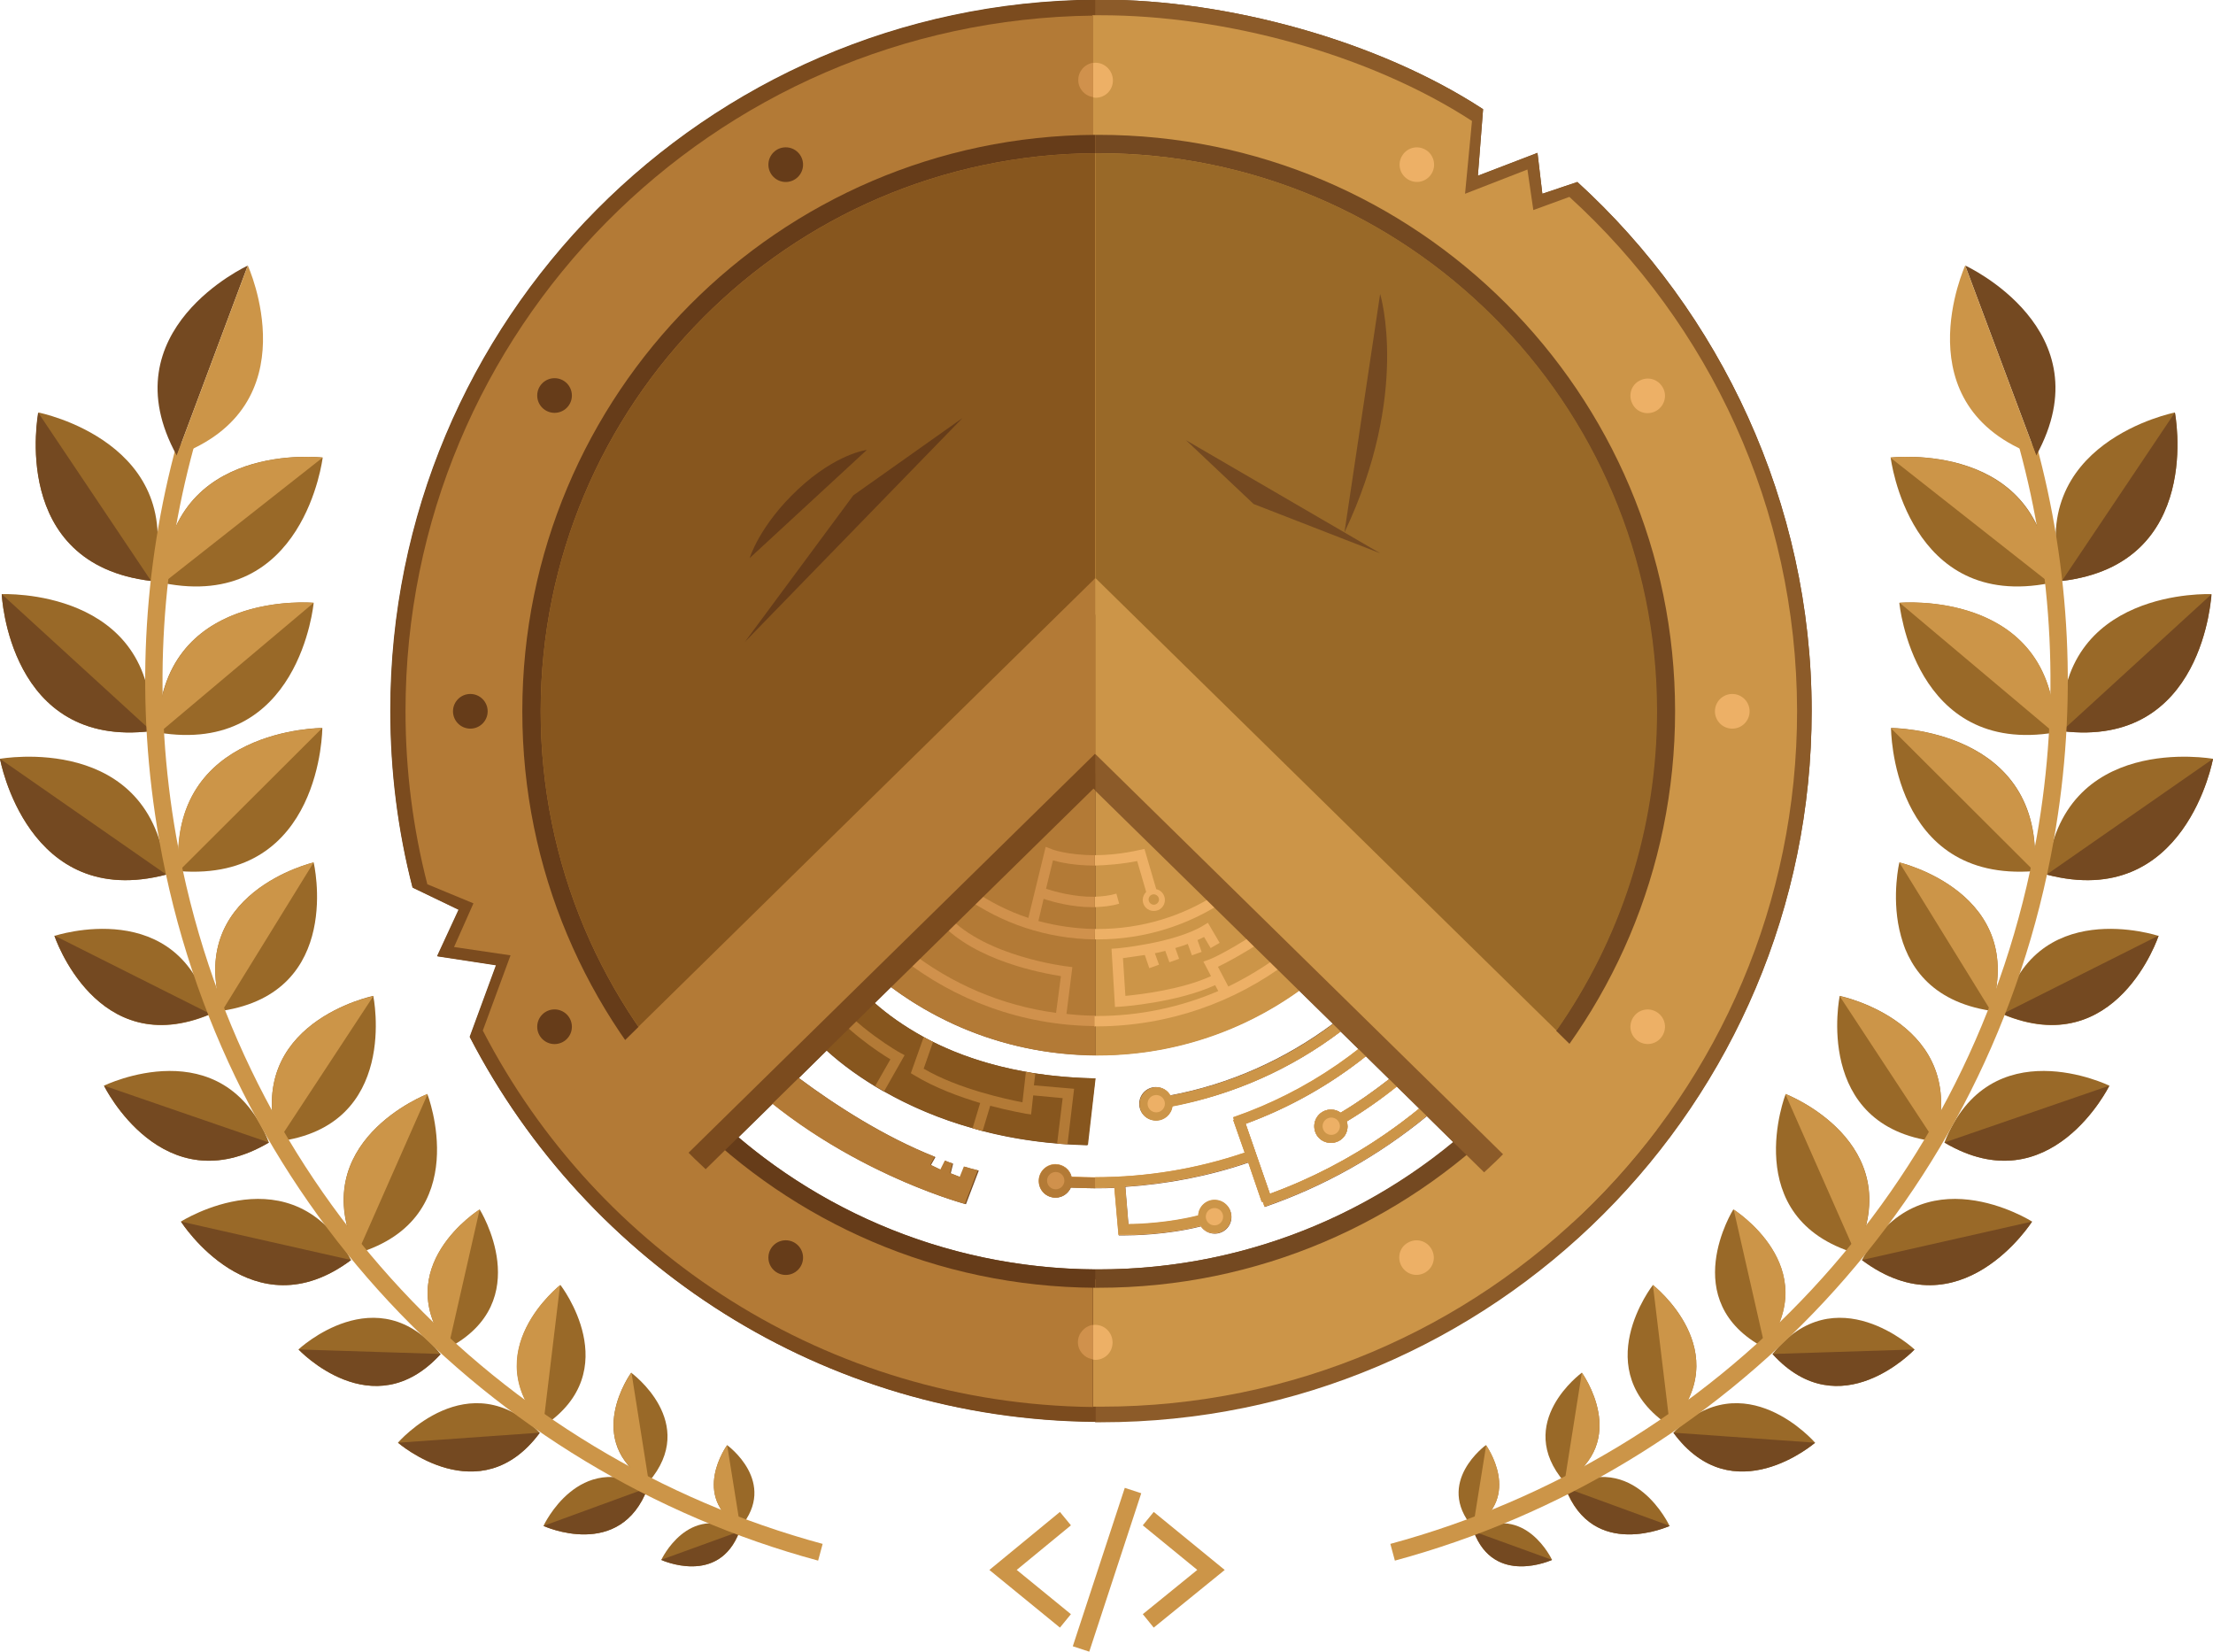 <?xml version="1.0" encoding="utf-8"?>
<!-- Generator: Adobe Illustrator 18.1.1, SVG Export Plug-In . SVG Version: 6.00 Build 0)  -->
<svg version="1.1" id="Layer_1" xmlns="http://www.w3.org/2000/svg" xmlns:xlink="http://www.w3.org/1999/xlink" x="0px" y="0px"
	 viewBox="276.2 156.4 638.5 476.5" enable-background="new 276.2 156.4 638.5 476.5" xml:space="preserve">
<g id="shield_copy">
	<path id="shield_back" fill="#744921" d="M731.3,208.9l-10.1,3.4l-1.4-11.8l-17.2,6.6l1.5-19.2c-30.3-19.8-73.7-31.6-110.3-31.6
		c-0.6,0-1.1,0-1.7,0c0,0,0,0,0,0c-112.4,0.9-203.3,92.4-203.3,205.1c0,17.6,2.2,34.7,6.4,51l13.3,6.4l-6.2,13.4l17,2.6l-7.6,20.7
		c33.9,65.5,101.9,110.4,180.5,111c0,0,0,0,0,0c0.6,0,1.1,0,1.7,0c113.2,0,205-91.8,205-205.1C798.9,301.5,772.5,246.4,731.3,208.9z
		 M677,467.7c-4.5,3.5-9.1,6.8-14,9.7c-0.8-0.6-1.7-0.9-2.8-0.9c-2.6,0-4.8,2.1-4.8,4.8s2.1,4.8,4.8,4.8s4.8-2.1,4.8-4.8
		c0-0.5-0.1-0.9-0.2-1.4c5-3,9.9-6.4,14.4-10.1l6.5,6.4c-12.9,10.5-27.4,18.9-43.1,24.6l-7-20.2c12.6-4.6,24.3-11.2,34.7-19.5
		L677,467.7z M593.2,522.6c-0.3,0-0.6,0-0.9,0c0,0,0,0,0,0c-39.3-0.2-75.2-14.5-103-38.1l9.9-9.7c26.6,21.3,55.7,29,55.7,29l3.7-9.7
		c-1.4-0.3-2.8-0.7-4.1-1.1l-1.2,3l-2.8-1.1l0.7-2.8c-0.7-0.2-1.5-0.5-2.2-0.8l-1.3,2.6l-2.9-1.4l1.3-2.3
		c-14.9-5.9-29.1-15.1-39.4-22.8l8-7.9c4.5,4.1,10,8.1,16.5,11.8c0,0,0,0,0.1,0l0,0c7.4,4.2,15.9,7.9,25.6,10.6c0,0,0,0,0,0
		c0.9,0.3,1.9,0.5,2.8,0.8c0,0,0,0,0,0c9.2,2.4,19.3,3.8,30.2,4.1l2.3-19.3c-6.1-0.1-11.8-0.6-17.1-1.4c-1-0.1-1.9-0.3-2.9-0.5
		c-10.7-1.9-19.6-5-27-8.7c-0.9-0.4-1.8-0.9-2.6-1.4c-5.6-3.1-10.3-6.4-14.1-9.8l4.7-4.6c16.5,12.3,36.9,19.6,59,19.7
		c0.2,0,0.4,0,0.6,0c21.7,0,41.8-6.9,58.2-18.7l9.8,9.6c-13.8,10.3-29.8,17.5-47,20.7c-0.8-1.5-2.3-2.4-4.1-2.4
		c-2.6,0-4.8,2.1-4.8,4.8s2.1,4.8,4.8,4.8c2.4,0,4.4-1.8,4.7-4.1c17.7-3.3,34.3-10.7,48.6-21.5l5.2,5.1c-10.8,8.5-23,15.2-36.1,19.7
		l0.2,0.7l-0.2,0.1l3.3,9.4c-13.8,4.7-28.3,7.1-43.1,7.1c0,0,0,0,0,0c-2.3,0-4.6-0.1-6.9-0.2c-0.5-2.1-2.4-3.6-4.6-3.6
		c-2.6,0-4.8,2.1-4.8,4.8s2.1,4.8,4.8,4.8c2,0,3.6-1.2,4.4-2.9c2.4,0.1,4.7,0.2,7.1,0.2c0,0,0,0,0,0c1.8,0,3.7,0,5.5-0.1l1.2,13.7
		l1.4,0c0,0,0.2,0,0.3,0c2,0,12.1-0.1,22-2.6c0.9,1.3,2.3,2.1,4,2.1c2.6,0,4.8-2.1,4.8-4.8s-2.1-4.8-4.8-4.8c-2.5,0-4.6,2-4.7,4.5
		c-8.3,2.1-16.9,2.5-20.2,2.5l-0.9-10.9c12.1-0.8,24.1-3.1,35.5-7l3.9,11.4l0.3-0.1l0.5,1.5c17.1-5.9,32.9-14.8,46.8-26.2l7.7,7.6
		C667.7,508.8,632.1,522.6,593.2,522.6z"/>
</g>
<g id="supertech">
	<g id="background">
		<path fill="#8C5B29" d="M731.3,208.9l-10.1,3.4l-1.4-11.8l-17.2,6.6l1.5-19.2c-30.3-19.8-73.7-31.6-110.3-31.6c-0.6,0-1.1,0-1.7,0
			v223.3l0.3-0.3L700,485c0,0-44,40.5-107.5,40.5c-0.1,0-0.2,0-0.3,0v41.2c0.6,0,1.1,0,1.7,0c113.2,0,205-91.8,205-205.1
			C798.9,301.5,772.5,246.4,731.3,208.9z"/>
		<path fill="#7B4B1E" d="M484.5,483.5l107.7-103.7V156.4c0,0,0,0,0,0c-112.4,0.9-203.3,92.4-203.3,205.1c0,17.6,2.2,34.7,6.4,51
			l13.3,6.4l-6.2,13.4l17,2.6l-7.6,20.7c33.9,65.5,101.9,110.4,180.5,111c0,0,0,0,0,0v-41.2C528.9,525.4,484.5,483.5,484.5,483.5z"
			/>
	</g>
	<g id="center_circle">
		<path fill="#CC9548" d="M592.9,260.9c-0.2,0-0.4,0-0.6,0v200c0.2,0,0.4,0,0.6,0c55.2,0,100-44.8,100-100S648.1,260.9,592.9,260.9z
			"/>
		<path fill="#B37A36" d="M492.9,360.9c0,55,44.4,99.6,99.4,100v-200C537.3,261.2,492.9,305.9,492.9,360.9z"/>
	</g>
	<g id="lines">
		<g>
			<g>
				<path fill="#EDB066" d="M609.8,479.5c2.4,0,4.4-1.8,4.7-4.1c26.8-5,50.9-19.3,68.4-40.5l-2.3-1.9c-17,20.7-40.6,34.6-66.6,39.5
					c-0.8-1.5-2.3-2.4-4.1-2.4c-2.6,0-4.8,2.1-4.8,4.8S607.1,479.5,609.8,479.5z"/>
				<path fill="#EDB066" d="M663,477.4c-0.8-0.6-1.7-0.9-2.8-0.9c-2.6,0-4.8,2.1-4.8,4.8s2.1,4.8,4.8,4.8s4.8-2.1,4.8-4.8
					c0-0.5-0.1-0.9-0.2-1.4c12.9-7.8,24.3-17.5,34.1-29l-2.3-1.9C686.9,460.2,675.7,469.8,663,477.4z"/>
				<path fill="#EDB066" d="M704.2,458.2c-16.6,19.2-37.9,33.9-61.6,42.6l-7-20.2c20.9-7.7,39.4-20.8,53.7-38.1l-2.3-1.9
					c-14.5,17.6-33.6,30.7-55,38.1l0.2,0.7l-0.2,0.1l3.3,9.4c-13.8,4.7-28.3,7.1-43.1,7.1c0,0,0,0,0,0c-2.3,0-4.6-0.1-6.9-0.2
					c-0.5-2.1-2.4-3.6-4.6-3.6c-2.6,0-4.8,2.1-4.8,4.8s2.1,4.8,4.8,4.8c2,0,3.6-1.2,4.4-2.9c2.4,0.1,4.7,0.2,7.1,0.2c0,0,0,0,0,0
					c1.8,0,3.7,0,5.5-0.1l1.2,13.7l1.4,0c0,0,0.2,0,0.3,0c2,0,12.1-0.1,22-2.6c0.9,1.3,2.3,2.1,4,2.1c2.6,0,4.8-2.1,4.8-4.8
					s-2.1-4.8-4.8-4.8c-2.5,0-4.6,2-4.7,4.5c-8.3,2.1-16.9,2.5-20.2,2.5l-0.9-10.9c12.1-0.8,24.1-3.1,35.5-7l3.9,11.4l0.3-0.1
					l0.5,1.5c25.3-8.7,47.9-24,65.4-44.4L704.2,458.2z"/>
			</g>
			<path fill="#CC9548" d="M682.8,434.9l-2.3-1.9c-17,20.7-40.6,34.6-66.6,39.5c-0.8-1.5-2.3-2.4-4.1-2.4c-2.6,0-4.8,2.1-4.8,4.8
				s2.1,4.8,4.8,4.8c2.4,0,4.4-1.8,4.7-4.1C641.2,470.4,665.4,456.1,682.8,434.9z"/>
			<path fill="#CC9548" d="M698.8,450.8l-2.3-1.9c-9.6,11.3-20.9,20.9-33.5,28.5c-0.8-0.6-1.7-0.9-2.8-0.9c-2.6,0-4.8,2.1-4.8,4.8
				s2.1,4.8,4.8,4.8s4.8-2.1,4.8-4.8c0-0.5-0.1-0.9-0.2-1.4C677.6,472.1,689.1,462.3,698.8,450.8z"/>
			<g>
				<path fill="#CC9548" d="M704.2,458.2c-16.6,19.2-37.9,33.9-61.6,42.6l-7-20.2c20.9-7.7,39.4-20.8,53.7-38.1l-2.3-1.9
					c-14.5,17.6-33.6,30.7-55,38.1l0.2,0.7l-0.2,0.1l3.3,9.4c-13.8,4.7-28.3,7.1-43.1,7.1v3c1.8,0,3.7,0,5.5-0.1l1.2,13.7l1.4,0
					c0,0,0.2,0,0.3,0c2,0,12.1-0.1,22-2.6c0.9,1.3,2.3,2.1,4,2.1c2.6,0,4.8-2.1,4.8-4.8s-2.1-4.8-4.8-4.8c-2.5,0-4.6,2-4.7,4.5
					c-8.3,2.1-16.9,2.5-20.2,2.5l-0.9-10.9c12.1-0.8,24.1-3.1,35.5-7l3.9,11.4l0.3-0.1l0.5,1.5c25.3-8.7,47.9-24,65.4-44.4
					L704.2,458.2z"/>
				<path fill="#B37A36" d="M592.2,496.1c-2.3,0-4.6-0.1-6.9-0.2c-0.5-2.1-2.4-3.6-4.6-3.6c-2.6,0-4.8,2.1-4.8,4.8s2.1,4.8,4.8,4.8
					c2,0,3.6-1.2,4.4-2.9c2.4,0.1,4.7,0.2,7.1,0.2c0,0,0,0,0,0L592.2,496.1C592.2,496.1,592.2,496.1,592.2,496.1z"/>
			</g>
			<circle fill="#D0914C" cx="580.8" cy="497" r="2.5"/>
			<circle fill="#EDB066" cx="609.8" cy="474.8" r="2.5"/>
			<circle fill="#EDB066" cx="626.6" cy="507.4" r="2.5"/>
			<circle fill="#EDB066" cx="660.3" cy="481.3" r="2.5"/>
		</g>
		<g>
			<path fill="#87561E" d="M592.3,467.5c-40.8-0.8-62.1-18.1-72-30.3l-12,15.5c12.8,15.4,41.8,33.3,81.8,34L592.3,467.5z"/>
		</g>
		<g>
			<path fill="#B37A36" d="M554.3,492.9l-1.2,3l-2.8-1.1l0.7-2.8c-0.7-0.2-1.5-0.5-2.2-0.8l-1.3,2.6l-2.9-1.4l1.3-2.3
				c-28.9-11.4-55.3-35.7-55.3-35.7l-7,6c29.3,32.3,71,43.3,71,43.3l3.7-9.7C557,493.7,555.7,493.3,554.3,492.9z"/>
		</g>
		<g>
			<g>
				<path fill="#B37A36" d="M572.2,465.6l-1,8.8c-4.6-0.9-18.4-3.8-28.5-9.7l2.7-7.7c-0.9-0.5-1.8-0.9-2.7-1.4L539,466l1,0.6
					c5.9,3.6,13,6.2,19,8l-2.2,7.3c1,0.3,1.9,0.5,2.9,0.8l2.2-7.3c5.7,1.5,9.9,2.2,10.3,2.3l1.5,0.2l0.6-5.5l8.5,0.8l-1.6,13.1
					c1,0.1,2,0.2,3,0.2l1.9-16l-11.6-1l0.4-3.3C574.2,466,573.2,465.8,572.2,465.6z"/>
			</g>
			<g>
				<path fill="#B37A36" d="M515.7,443.1l-1.9,2.4c6.3,8.1,15.8,14.4,19.3,16.5l-4.4,7.7c0.8,0.5,1.7,1,2.6,1.5l5.9-10.4l-1.3-0.7
					C535.8,460.1,523,452.8,515.7,443.1z"/>
			</g>
		</g>
		<g>
			<circle fill="none" cx="609.1" cy="415.9" r="1.5"/>
			<path fill="none" d="M605,401.5l1.4-0.3l3.4,11.6c1.4,0.3,2.5,1.6,2.5,3.1c0,1.8-1.4,3.2-3.2,3.2s-3.2-1.4-3.2-3.2
				c0-0.9,0.4-1.7,1-2.3l-2.6-8.9c-4.6,0.9-8.7,1.3-12.2,1.3v9c2.1,0,4.2-0.3,6.2-0.9l0.8,2.9c-2.3,0.6-4.7,0.9-7,1v6.3
				c0.3,0,0.5,0,0.8,0c12.7,0,24.6-3.8,34.5-10.2L592.1,380v23C595.7,403,600.1,402.7,605,401.5z"/>
			<path fill="none" d="M630.6,440.9c5.3-2.5,10.4-5.6,15-9.1l-4.6-4.4c-7,4.6-11.4,6.8-13.5,7.8L630.6,440.9z"/>
			<path fill="none" d="M592.1,427.4v22c0.3,0,0.5,0,0.8,0c12.4,0,24.3-2.6,35-7.2l-0.9-1.7c-10.8,5-26.7,6.1-27.4,6.2l-1.5,0.1
				l-1-16.8l1.5-0.1c0.2,0,16.6-1.5,25-6.6l1.3-0.8l3.4,5.8l-2.6,1.5l-1.9-3.2c-0.6,0.3-1.3,0.6-1.9,0.9l1.2,3.4l-2.8,1l-1.2-3.3
				c-1.2,0.4-2.4,0.8-3.6,1.2l1.1,3.1l-2.8,1l-1.2-3.3c-1,0.2-2,0.5-3,0.7l1.2,3.3l-2.8,1l-1.3-3.8c-2.7,0.5-4.9,0.8-6.3,0.9
				l0.7,10.9c4.2-0.4,16.2-1.8,24.7-5.7l-2.2-4.2l1.7-0.6c0,0,4.2-1.5,13.8-7.8l-9.3-9c-10.5,7-23.1,11.1-36.7,11.1
				C592.6,427.4,592.3,427.4,592.1,427.4z"/>
			<path fill="#EDB066" d="M647.8,434l-2.2-2.1c-4.7,3.5-9.7,6.5-15,9.1l-3-5.7c2.1-1,6.4-3.2,13.5-7.8l-2.2-2.1
				c-9.7,6.3-13.8,7.8-13.8,7.8l-1.7,0.6l2.2,4.2c-8.5,3.9-20.5,5.3-24.7,5.7l-0.7-10.9c1.4-0.2,3.7-0.5,6.3-0.9l1.3,3.8l2.8-1
				l-1.2-3.3c1-0.2,2-0.4,3-0.7l1.2,3.3l2.8-1l-1.1-3.1c1.2-0.4,2.4-0.7,3.6-1.2l1.2,3.3l2.8-1l-1.2-3.4c0.7-0.3,1.3-0.6,1.9-0.9
				l1.9,3.2l2.6-1.5l-3.4-5.8l-1.3,0.8c-8.4,5.1-24.9,6.6-25,6.6l-1.5,0.1l1,16.8l1.5-0.1c0.7,0,16.5-1.2,27.4-6.2l0.9,1.7
				c-10.7,4.6-22.6,7.2-35,7.2c-0.3,0-0.5,0-0.8,0v3c0.3,0,0.5,0,0.8,0C613.5,452.4,632.5,445.5,647.8,434z"/>
			<path fill="#EDB066" d="M604.3,404.8l2.6,8.9c-0.6,0.6-1,1.4-1,2.3c0,1.8,1.4,3.2,3.2,3.2s3.2-1.4,3.2-3.2c0-1.5-1.1-2.8-2.5-3.1
				l-3.4-11.6l-1.4,0.3c-4.9,1.1-9.3,1.5-12.9,1.5v3C595.6,406,599.7,405.7,604.3,404.8z M609.1,414.4c0.8,0,1.5,0.7,1.5,1.5
				s-0.7,1.5-1.5,1.5s-1.5-0.7-1.5-1.5S608.2,414.4,609.1,414.4z"/>
			<path fill="#EDB066" d="M599.1,417.1l-0.8-2.9c-2,0.6-4.1,0.8-6.2,0.9v3C594.4,418,596.8,417.8,599.1,417.1z"/>
			<path fill="#EDB066" d="M592.1,424.4v3c0.3,0,0.5,0,0.8,0c13.6,0,26.2-4.1,36.7-11.1l-2.2-2.1c-9.9,6.5-21.8,10.2-34.5,10.2
				C592.6,424.4,592.3,424.4,592.1,424.4z"/>
			<path fill="#D0914C" d="M583.9,448.9l1.7-13.5l-1.5-0.2c-0.2,0-23.5-2.8-34.3-14.5l-2.2,2c10.1,10.9,29.1,14.4,34.7,15.3
				l-1.4,10.6c-15.8-2.1-30.4-8.5-42.4-17.9l-2.2,2.1c15.4,12.1,34.7,19.4,55.7,19.6v-3C589.3,449.4,586.6,449.2,583.9,448.9z"/>
			<path fill="#D0914C" d="M592.1,424.4c-5.6-0.1-11.1-0.9-16.3-2.3l1.5-6.4c2.7,0.9,8.1,2.4,14,2.4c0.2,0,0.5,0,0.7,0v-3
				c-5.9,0.1-11.5-1.5-14-2.3l2-8.2c2.1,0.6,6.3,1.5,12,1.5v-3c-7.8,0-12.5-1.7-12.5-1.8l-1.6-0.6l-5,20.5
				c-5.8-1.9-11.2-4.7-16.2-8.1l-2.2,2.1c10.6,7.5,23.5,12,37.5,12.2L592.1,424.4L592.1,424.4z"/>
		</g>
	</g>
</g>
<g id="shield">
	<g>
		<path fill="#CC9548" d="M729,213.2l-10.4,3.8l-1.7-11.7l-18,7l2-21c-29.7-19.3-71.4-30.5-107.1-30.5c-0.6,0-1.1,0-1.7,0
			c-0.2,0-0.4,0-0.7,0v219.5l0.9-0.9L700,485c0,0-44,40.5-107.5,40.5c-0.3,0-0.6,0-0.9,0v36.7c0.2,0,0.4,0,0.7,0c0.6,0,1.1,0,1.7,0
			c110.8,0,200.7-89.9,200.7-200.7C794.6,302.8,769.3,249.9,729,213.2z"/>
		<path fill="#B37A36" d="M484.5,483.5l107.1-103.1V160.9c-109.8,1.3-198.4,90.6-198.4,200.7c0,17.2,2.2,34,6.3,49.9l13.3,5.5
			l-5.6,12.6l16.3,2.4l-8,21.7c33,63.9,99.4,107.7,176,108.6v-36.7C528.6,525.1,484.5,483.5,484.5,483.5z"/>
	</g>
	<g>
		<path fill="#744921" d="M593.2,195.3c-0.3,0-0.6,0-1,0v5.3c0,0,0,0,0,0c0.3,0,0.6,0,0.9,0c88.9,0,161,72.1,161,161
			c0,88.9-72.1,161-161,161c-0.3,0-0.6,0-0.9,0c0,0,0,0,0,0v5.3c0.3,0,0.6,0,1,0c91.8,0,166.3-74.5,166.3-166.3
			S685,195.3,593.2,195.3z"/>
		<path fill="#663C19" d="M432.2,361.6c0-88.6,71.6-160.5,160-161v-5.3c-91.4,0.5-165.3,74.8-165.3,166.3s73.9,165.8,165.3,166.3
			v-5.3C503.8,522,432.2,450.2,432.2,361.6z"/>
	</g>
	<g>
		<path fill="#8C5B29" d="M592.2,333.8v50.7l112.2,110.1c8.9-8.1,17-17.2,24-27.1L592.2,333.8z"/>
		<path fill="#7B4B1E" d="M591.7,333.2L456,466.4c6.9,10,14.9,19.1,23.8,27.3l111.9-109.8l0.6,0.6v-50.7L591.7,333.2z"/>
	</g>
	<g>
		<path fill="#CC9548" d="M729,457.5L592.2,323.2l0,0v50.7l0,0l112.8,110.7l24.9,24.5c8.9-8.2,17-17.2,24.3-26.8L729,457.5z"/>
		<path fill="#B37A36" d="M456.6,456.4l-24.4,24c0,0,0,0.1,0.1,0.1c0.9,1.2,1.7,2.3,2.6,3.4c0,0,0.1,0.1,0.1,0.1
			c1.8,2.3,3.6,4.6,5.5,6.8c0.1,0.2,0.3,0.3,0.4,0.5c0.8,0.9,1.6,1.9,2.4,2.8c0.1,0.2,0.3,0.3,0.4,0.5c0.9,1.1,1.9,2.1,2.8,3.1
			c0.1,0.1,0.2,0.2,0.4,0.4c0.8,0.9,1.6,1.7,2.4,2.6c0.3,0.3,0.6,0.6,0.9,0.9c0.7,0.7,1.4,1.4,2.1,2.1c0.3,0.3,0.6,0.6,0.8,0.8
			c0.9,0.9,1.8,1.8,2.8,2.7c0.1,0.1,0.2,0.1,0.2,0.2l24.2-23.8l111.9-109.8v-50.7L456.6,456.4z"/>
	</g>
	<g>
		<path fill="#996928" d="M593.2,200.6c-0.3,0-0.6,0-0.9,0c0,0,0,0,0,0v122.6l0,0l133,130.5c18.3-26.1,29-57.9,29-92.2
			C754.2,272.6,682.1,200.6,593.2,200.6z"/>
		<path fill="#87561E" d="M432.2,361.6c0,33.8,10.4,65.1,28.2,91l131.8-129.4V200.6C503.8,201.1,432.2,273,432.2,361.6z"/>
	</g>
	<g id="buttons_copy">
		<g>
			<circle fill="#663C19" cx="502.9" cy="203.9" r="5"/>
		</g>
		<g>
			<circle fill="#663C19" cx="436.2" cy="270.5" r="5"/>
		</g>
		<g>
			<circle fill="#663C19" cx="411.9" cy="361.6" r="5"/>
		</g>
		<g>
			<circle fill="#663C19" cx="436.2" cy="452.6" r="5"/>
		</g>
		<g>
			<circle fill="#663C19" cx="502.9" cy="519.2" r="5"/>
		</g>
		<g>
			<path fill="#EDB066" d="M592.3,174.5c-0.2,0-0.5,0-0.7,0.1v9.9c0.2,0,0.5,0.1,0.7,0.1c2.8,0,5-2.2,5-5S595,174.5,592.3,174.5z"/>
			<path fill="#D0914C" d="M587.3,179.5c0,2.5,1.9,4.6,4.3,4.9v-9.9C589.1,174.9,587.3,177,587.3,179.5z"/>
		</g>
		<g>
			<path fill="#EDB066" d="M592.2,538.6c-0.2,0-0.4,0-0.7,0.1v9.9c0.2,0,0.4,0.1,0.7,0.1c2.8,0,5-2.2,5-5
				C597.2,540.9,595,538.6,592.2,538.6z"/>
			<path fill="#D0914C" d="M587.2,543.6c0,2.5,1.9,4.6,4.3,4.9v-9.9C589.1,539,587.2,541.1,587.2,543.6z"/>
		</g>
		<g>
			<path fill="#EDB066" d="M680.6,521.7c-1.4-2.4-0.6-5.5,1.8-6.8c2.4-1.4,5.4-0.6,6.8,1.8c1.4,2.4,0.6,5.4-1.8,6.8
				C685,524.9,682,524.1,680.6,521.7z"/>
		</g>
		<g>
			<path fill="#EDB066" d="M749.1,456.9c-2.4-1.4-3.2-4.4-1.8-6.8c1.4-2.4,4.4-3.2,6.8-1.8c2.4,1.4,3.2,4.4,1.8,6.8
				C754.5,457.5,751.5,458.3,749.1,456.9z"/>
		</g>
		<g>
			<circle fill="#EDB066" cx="776" cy="361.6" r="5"/>
		</g>
		<g>
			<path fill="#EDB066" d="M754.1,274.9c-2.4,1.4-5.5,0.6-6.8-1.8c-1.4-2.4-0.6-5.5,1.8-6.8c2.4-1.4,5.4-0.6,6.8,1.8
				C757.3,270.4,756.5,273.5,754.1,274.9z"/>
		</g>
		<g>
			<path fill="#EDB066" d="M689.3,206.4c-1.4,2.4-4.4,3.2-6.8,1.8c-2.4-1.4-3.2-4.4-1.8-6.8c1.4-2.4,4.4-3.2,6.8-1.8
				C689.8,200.9,690.7,204,689.3,206.4z"/>
		</g>
	</g>
</g>
<g id="supertech_copy">
</g>
<g id="scratches">
	<path fill="#744921" d="M674.4,241.2L664.1,310l-45.7-26.6l19.5,18.4l36.5,14.2l-10.3-6C683.2,269.8,674.4,241.2,674.4,241.2z"/>
	<polygon fill="#663C19" points="553.9,277 491.1,341.6 522.4,299.3 	"/>
	<path fill="#663C19" d="M526.3,286.2l-33.8,31.2c0,0,2.8-9.4,13.9-19.8C517.5,287.2,526.3,286.2,526.3,286.2z"/>
</g>
<g id="extras">
	<polyline fill="none" stroke="#CC9548" stroke-width="5" stroke-miterlimit="10" points="583.6,594.5 565.6,609.3 583.6,624 	"/>
	<line fill="none" stroke="#CC9548" stroke-width="5" stroke-miterlimit="10" x1="603.1" y1="586.4" x2="588.1" y2="632.1"/>
	<polyline fill="none" stroke="#CC9548" stroke-width="5" stroke-miterlimit="10" points="607.5,594.5 625.6,609.3 607.5,624 	"/>
</g>
<g id="laurels">
	<g id="laurel_1_">
		<g>
			<path fill="#996928" d="M287.3,275.4c0,0,43.7,8.6,32.6,48.6C278.6,319.1,287.3,275.4,287.3,275.4z"/>
			<path fill="#744921" d="M319.8,324l-32.6-48.6C287.3,275.4,278.6,319.1,319.8,324z"/>
		</g>
		<g>
			<path fill="#996928" d="M276.7,327.8c0,0,44.5-2,43.2,39.5C278.7,372.4,276.7,327.8,276.7,327.8z"/>
			<path fill="#744921" d="M319.9,367.3l-43.2-39.5C276.7,327.8,278.7,372.4,319.9,367.3z"/>
		</g>
		<g>
			<path fill="#996928" d="M276.2,375.3c0,0,43.9-7.9,48,33.4C284.1,419.2,276.2,375.3,276.2,375.3z"/>
			<path fill="#744921" d="M324.2,408.7l-48-33.4C276.2,375.3,284.1,419.2,324.2,408.7z"/>
		</g>
		<g>
			<path fill="#996928" d="M291.9,426.4c0,0,36.3-12.1,45,22.6C304.1,462.8,291.9,426.4,291.9,426.4z"/>
			<path fill="#744921" d="M336.9,448.9l-45-22.6C291.9,426.4,304.1,462.8,336.9,448.9z"/>
		</g>
		<g>
			<path fill="#996928" d="M306.2,469.6c0,0,34.4-16.8,47.6,16.4C323.1,504.1,306.2,469.6,306.2,469.6z"/>
			<path fill="#744921" d="M353.8,486l-47.6-16.4C306.2,469.6,323.1,504.1,353.8,486z"/>
		</g>
		<g>
			<path fill="#996928" d="M328.4,508.8c0,0,32.3-20.5,49.1,11.1C349,541.2,328.4,508.8,328.4,508.8z"/>
			<path fill="#744921" d="M377.5,519.9l-49.1-11.1C328.4,508.8,349,541.2,377.5,519.9z"/>
		</g>
		<g>
			<path fill="#996928" d="M362.3,545.7c0,0,22.8-21.4,41,1.3C383.8,568.5,362.3,545.7,362.3,545.7z"/>
			<path fill="#744921" d="M403.4,547l-41-1.3C362.3,545.7,383.8,568.5,403.4,547z"/>
		</g>
		<g>
			<path fill="#996928" d="M391,572.6c0,0,20.4-23.6,40.9-2.9C414.7,593.1,391,572.6,391,572.6z"/>
			<path fill="#744921" d="M432,569.7l-40.9,2.9C391,572.6,414.7,593.1,432,569.7z"/>
		</g>
		<g>
			<path fill="#996928" d="M433,596.6c0,0,10.2-22.1,30.1-11C455.2,606.8,433,596.6,433,596.6z"/>
			<path fill="#744921" d="M463.1,585.6l-30.1,11C433,596.6,455.2,606.8,463.1,585.6z"/>
		</g>
		<g>
			<path fill="#996928" d="M467,606.4c0,0,7.7-16.6,22.6-8.2C483.6,614.1,467,606.4,467,606.4z"/>
			<path fill="#744921" d="M489.5,598.2l-22.6,8.2C467,606.4,483.6,614.1,489.5,598.2z"/>
		</g>
		<g>
			<path fill="#996928" d="M369.3,288.4c0,0-44.3-5.3-46,36.2C364,332.7,369.3,288.4,369.3,288.4z"/>
			<path fill="#CC9548" d="M323.3,324.6l46-36.2C369.3,288.4,325,283.2,323.3,324.6z"/>
		</g>
		<g>
			<path fill="#996928" d="M366.7,330.3c0,0-44.4-4-45,37.4C362.7,374.6,366.7,330.3,366.7,330.3z"/>
			<path fill="#CC9548" d="M321.9,364.8c0.3,1.7,0.6,2.7,0.6,2.7l44.2-37.2C366.7,330.3,324.5,326.4,321.9,364.8z"/>
		</g>
		<g>
			<path fill="#996928" d="M369.2,366.4c0,0-44.6,0-41.4,41.3C369.1,411,369.2,366.4,369.2,366.4z"/>
			<path fill="#CC9548" d="M327.7,407.8l41.4-41.3C369.2,366.4,324.6,366.4,327.7,407.8z"/>
		</g>
		<g>
			<path fill="#996928" d="M366.7,405.2c0,0-37.3,8.7-26.4,42.8C375.5,442.6,366.7,405.2,366.7,405.2z"/>
			<path fill="#CC9548" d="M340.3,448l26.4-42.8C366.7,405.2,329.4,413.9,340.3,448z"/>
		</g>
		<g>
			<path fill="#996928" d="M383.9,443.7c0,0-37.5,7.7-27.6,42C391.7,481.3,383.9,443.7,383.9,443.7z"/>
			<path fill="#CC9548" d="M356.3,485.8l27.6-42C383.9,443.7,346.4,451.4,356.3,485.8z"/>
		</g>
		<g>
			<path fill="#996928" d="M399.5,472c0,0-35.7,13.8-20.3,46C413.4,507.8,399.5,472,399.5,472z"/>
			<path fill="#CC9548" d="M379.3,518l20.3-46C399.5,472,363.8,485.8,379.3,518z"/>
		</g>
		<g>
			<path fill="#996928" d="M414.6,505.3c0,0-26.5,16.6-9.1,40C431.2,531.8,414.6,505.3,414.6,505.3z"/>
			<path fill="#CC9548" d="M405.5,545.3l9.1-40C414.6,505.3,388.1,521.8,405.5,545.3z"/>
		</g>
		<g>
			<path fill="#996928" d="M437.9,527.1c0,0-24.6,19.2-4.9,40.7C457.1,551.8,437.9,527.1,437.9,527.1z"/>
			<path fill="#CC9548" d="M432.9,567.8l4.9-40.7C437.9,527.1,413.2,546.3,432.9,567.8z"/>
		</g>
		<g>
			<path fill="#996928" d="M458.3,552.4c0,0-14.3,19.7,5,31.6C478.1,566.8,458.3,552.4,458.3,552.4z"/>
			<path fill="#CC9548" d="M463.4,584l-5-31.6C458.3,552.4,444,572.1,463.4,584z"/>
		</g>
		<g>
			<path fill="#996928" d="M486,573.3c0,0-10.8,14.8,3.8,23.7C500.8,584,486,573.3,486,573.3z"/>
			<path fill="#CC9548" d="M489.8,597l-3.8-23.7C486,573.3,475.2,588.1,489.8,597z"/>
		</g>
		<path fill="none" stroke="#CC9548" stroke-width="5" stroke-miterlimit="10" d="M329.7,284.8c-9.8,35.9-12,74.4-5.1,113.5
			c18.1,102.6,94,180.4,188.3,205.9"/>
		<g>
			<path fill="#744921" d="M327.2,287.8l20.5-54.8C347.8,233,307.2,251.5,327.2,287.8z"/>
			<path fill="#CC9548" d="M327.2,287.8C327.2,287.8,327.2,287.8,327.2,287.8c39-14.2,20.5-54.8,20.5-54.8L327.2,287.8
				C327.2,287.8,327.2,287.8,327.2,287.8z"/>
		</g>
	</g>
	<g id="laurel_2_">
		<g>
			<path fill="#996928" d="M903.7,275.4c0,0-43.7,8.6-32.6,48.6C912.3,319.1,903.7,275.4,903.7,275.4z"/>
			<path fill="#744921" d="M871.1,324l32.6-48.6C903.7,275.4,912.3,319.1,871.1,324z"/>
		</g>
		<g>
			<path fill="#996928" d="M914.2,327.8c0,0-44.5-2-43.2,39.5C912.2,372.4,914.2,327.8,914.2,327.8z"/>
			<path fill="#744921" d="M871.1,367.3l43.2-39.5C914.2,327.8,912.2,372.4,871.1,367.3z"/>
		</g>
		<g>
			<path fill="#996928" d="M914.7,375.3c0,0-43.9-7.9-48,33.4C906.8,419.2,914.7,375.3,914.7,375.3z"/>
			<path fill="#744921" d="M866.7,408.7l48-33.4C914.7,375.3,906.8,419.2,866.7,408.7z"/>
		</g>
		<g>
			<path fill="#996928" d="M899,426.4c0,0-36.3-12.1-45,22.6C886.9,462.8,899,426.4,899,426.4z"/>
			<path fill="#744921" d="M854,448.9l45-22.6C899,426.4,886.9,462.8,854,448.9z"/>
		</g>
		<g>
			<path fill="#996928" d="M884.8,469.6c0,0-34.4-16.8-47.6,16.4C867.8,504.1,884.8,469.6,884.8,469.6z"/>
			<path fill="#744921" d="M837.2,486l47.6-16.4C884.8,469.6,867.8,504.1,837.2,486z"/>
		</g>
		<g>
			<path fill="#996928" d="M862.5,508.8c0,0-32.3-20.5-49.1,11.1C841.9,541.2,862.5,508.8,862.5,508.8z"/>
			<path fill="#744921" d="M813.4,519.9l49.1-11.1C862.5,508.8,841.9,541.2,813.4,519.9z"/>
		</g>
		<g>
			<path fill="#996928" d="M828.6,545.7c0,0-22.8-21.4-41,1.3C807.1,568.5,828.6,545.7,828.6,545.7z"/>
			<path fill="#744921" d="M787.6,547l41-1.3C828.6,545.7,807.1,568.5,787.6,547z"/>
		</g>
		<g>
			<path fill="#996928" d="M799.9,572.6c0,0-20.4-23.6-40.9-2.9C776.2,593.1,799.9,572.6,799.9,572.6z"/>
			<path fill="#744921" d="M759,569.7l40.9,2.9C799.9,572.6,776.2,593.1,759,569.7z"/>
		</g>
		<g>
			<path fill="#996928" d="M757.9,596.6c0,0-10.2-22.1-30.1-11C735.8,606.8,757.9,596.6,757.9,596.6z"/>
			<path fill="#744921" d="M727.9,585.6l30.1,11C757.9,596.6,735.8,606.8,727.9,585.6z"/>
		</g>
		<g>
			<path fill="#996928" d="M724,606.4c0,0-7.7-16.6-22.6-8.2C707.3,614.1,724,606.4,724,606.4z"/>
			<path fill="#744921" d="M701.4,598.2l22.6,8.2C724,606.4,707.3,614.1,701.4,598.2z"/>
		</g>
		<g>
			<path fill="#996928" d="M821.7,288.4c0,0,44.3-5.3,46,36.2C827,332.7,821.7,288.4,821.7,288.4z"/>
			<path fill="#CC9548" d="M867.6,324.6l-46-36.2C821.7,288.4,865.9,283.2,867.6,324.6z"/>
		</g>
		<g>
			<path fill="#996928" d="M824.2,330.3c0,0,44.4-4,45,37.4C828.3,374.6,824.2,330.3,824.2,330.3z"/>
			<path fill="#CC9548" d="M869.1,364.8c-0.3,1.7-0.6,2.7-0.6,2.7l-44.2-37.2C824.2,330.3,866.5,326.4,869.1,364.8z"/>
		</g>
		<g>
			<path fill="#996928" d="M821.8,366.4c0,0,44.6,0,41.4,41.3C821.8,411,821.8,366.4,821.8,366.4z"/>
			<path fill="#CC9548" d="M863.2,407.8l-41.4-41.3C821.8,366.4,866.3,366.4,863.2,407.8z"/>
		</g>
		<g>
			<path fill="#996928" d="M824.2,405.2c0,0,37.3,8.7,26.4,42.8C815.4,442.6,824.2,405.2,824.2,405.2z"/>
			<path fill="#CC9548" d="M850.6,448l-26.4-42.8C824.2,405.2,861.5,413.9,850.6,448z"/>
		</g>
		<g>
			<path fill="#996928" d="M807,443.7c0,0,37.5,7.7,27.6,42C799.2,481.3,807,443.7,807,443.7z"/>
			<path fill="#CC9548" d="M834.6,485.8l-27.6-42C807,443.7,844.5,451.4,834.6,485.8z"/>
		</g>
		<g>
			<path fill="#996928" d="M791.4,472c0,0,35.7,13.8,20.3,46C777.5,507.8,791.4,472,791.4,472z"/>
			<path fill="#CC9548" d="M811.6,518l-20.3-46C791.4,472,827.1,485.8,811.6,518z"/>
		</g>
		<g>
			<path fill="#996928" d="M776.3,505.3c0,0,26.5,16.6,9.1,40C759.7,531.8,776.3,505.3,776.3,505.3z"/>
			<path fill="#CC9548" d="M785.5,545.3l-9.1-40C776.3,505.3,802.8,521.8,785.5,545.3z"/>
		</g>
		<g>
			<path fill="#996928" d="M753.1,527.1c0,0,24.6,19.2,4.9,40.7C733.8,551.8,753.1,527.1,753.1,527.1z"/>
			<path fill="#CC9548" d="M758,567.8l-4.9-40.7C753.1,527.1,777.7,546.3,758,567.8z"/>
		</g>
		<g>
			<path fill="#996928" d="M732.6,552.4c0,0,14.3,19.7-5,31.6C712.8,566.8,732.6,552.4,732.6,552.4z"/>
			<path fill="#CC9548" d="M727.6,584l5-31.6C732.6,552.4,746.9,572.1,727.6,584z"/>
		</g>
		<g>
			<path fill="#996928" d="M704.9,573.3c0,0,10.8,14.8-3.8,23.7C690.1,584,704.9,573.3,704.9,573.3z"/>
			<path fill="#CC9548" d="M701.2,597l3.8-23.7C704.9,573.3,715.7,588.1,701.2,597z"/>
		</g>
		<path fill="none" stroke="#CC9548" stroke-width="5" stroke-miterlimit="10" d="M861.2,284.8c9.8,35.9,12,74.4,5.1,113.5
			c-18.1,102.6-94,180.4-188.3,205.9"/>
		<g>
			<path fill="#744921" d="M863.7,287.8L843.2,233C843.2,233,883.7,251.5,863.7,287.8z"/>
			<path fill="#CC9548" d="M863.7,287.8C863.7,287.8,863.7,287.8,863.7,287.8c-39-14.2-20.5-54.8-20.5-54.8L863.7,287.8
				C863.7,287.8,863.7,287.8,863.7,287.8z"/>
		</g>
	</g>
</g>
</svg>
